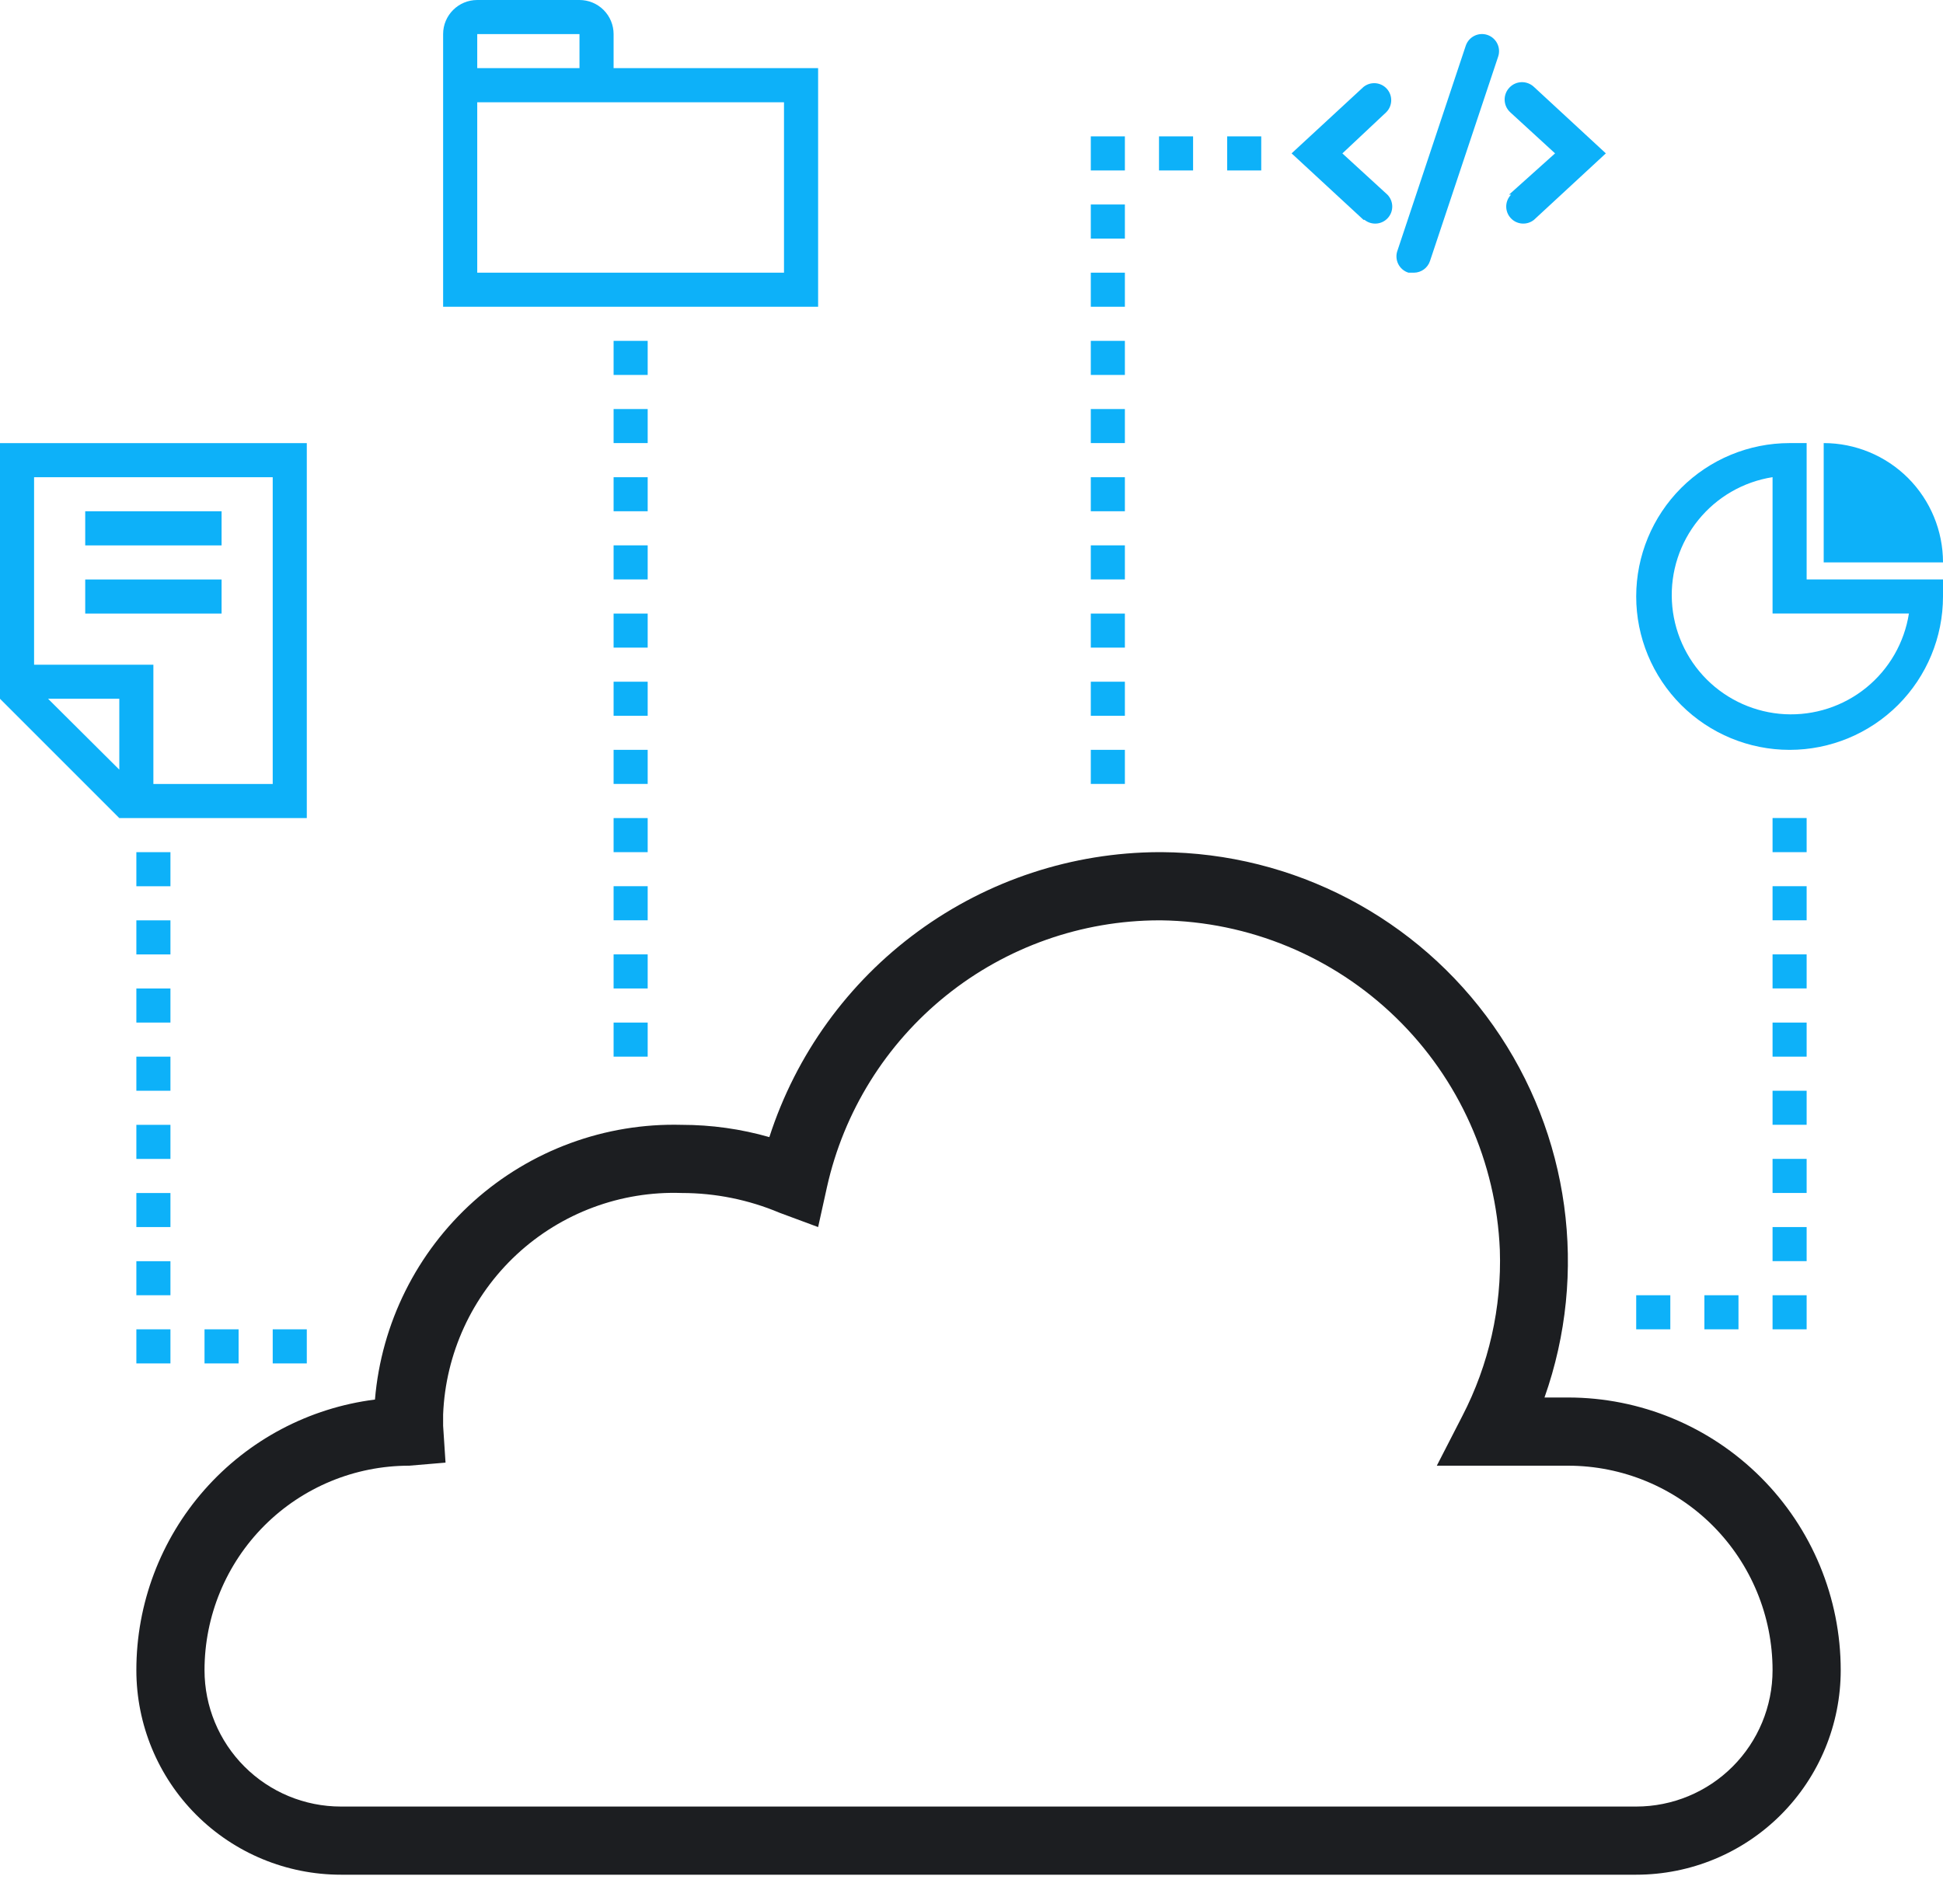 <svg width="50" height="49" viewBox="0 0 50 49" fill="none" xmlns="http://www.w3.org/2000/svg">
<path d="M40.351 35.965H39.745C40.881 32.754 40.392 29.193 38.435 26.406C36.477 23.619 33.292 21.951 29.886 21.93H29.825C27.594 21.939 25.423 22.653 23.622 23.971C21.821 25.288 20.483 27.14 19.798 29.264C19.065 29.054 18.306 28.948 17.544 28.948C15.574 28.896 13.659 29.6 12.191 30.914C10.724 32.229 9.814 34.055 9.649 36.018C7.953 36.232 6.393 37.057 5.262 38.34C4.132 39.622 3.508 41.273 3.509 42.983C3.509 44.379 4.063 45.718 5.05 46.705C6.037 47.692 7.376 48.246 8.772 48.246H42.105C43.501 48.246 44.84 47.692 45.827 46.705C46.814 45.718 47.368 44.379 47.368 42.983C47.368 41.122 46.629 39.337 45.313 38.021C43.997 36.705 42.212 35.965 40.351 35.965ZM42.105 46.492H8.772C7.841 46.492 6.949 46.122 6.291 45.464C5.633 44.806 5.263 43.913 5.263 42.983C5.263 41.587 5.818 40.248 6.804 39.261C7.792 38.274 9.13 37.72 10.526 37.72L11.465 37.641L11.403 36.693V36.404C11.465 34.835 12.146 33.354 13.296 32.285C14.447 31.217 15.974 30.648 17.544 30.702C18.409 30.702 19.265 30.875 20.061 31.211L21.053 31.579L21.28 30.553C21.713 28.608 22.795 26.869 24.348 25.62C25.9 24.372 27.832 23.689 29.825 23.685H29.877C32.139 23.716 34.303 24.613 35.925 26.191C37.547 27.768 38.502 29.907 38.596 32.167C38.646 33.65 38.314 35.121 37.632 36.439L36.974 37.72H40.351C41.747 37.72 43.085 38.274 44.073 39.261C45.059 40.248 45.614 41.587 45.614 42.983C45.614 43.913 45.244 44.806 44.586 45.464C43.928 46.122 43.036 46.492 42.105 46.492Z" fill="#1C1E21"/>
<path d="M3.509 34.211H4.386V35.088H3.509V34.211ZM4.386 33.334H3.509V32.457H4.386V33.334ZM4.386 31.579H3.509V30.702H4.386V31.579ZM4.386 29.825H3.509V28.948H4.386V29.825ZM4.386 28.071H3.509V27.194H4.386V28.071ZM4.386 26.316H3.509V25.439H4.386V26.316ZM4.386 24.562H3.509V23.685H4.386V24.562ZM4.386 22.808H3.509V21.93H4.386V22.808ZM5.702 14.036H2.193V13.158H5.702V14.036ZM5.702 15.79H2.193V14.913H5.702V15.79ZM7.895 21.053V11.404H0V17.983L3.07 21.053H7.895ZM0.877 12.281H7.018V20.176H3.947V17.106H0.877V12.281ZM1.237 17.983H3.07V19.807L1.237 17.983ZM5.263 35.088V34.211H6.14V35.088H5.263ZM7.018 35.088V34.211H7.895V35.088H7.018ZM15.79 26.316H16.667V27.193H15.79V26.316ZM16.667 25.439H15.79V24.561H16.667V25.439ZM16.667 23.684H15.79V22.807H16.667V23.684ZM16.667 21.93H15.79V21.053H16.667V21.93ZM16.667 20.175H15.79V19.298H16.667V20.175ZM16.667 18.421H15.79V17.544H16.667V18.421ZM16.667 16.667H15.79V15.79H16.667V16.667ZM16.667 14.912H15.79V14.035H16.667V14.912ZM16.667 13.158H15.79V12.281H16.667V13.158ZM16.667 11.403H15.79V10.526H16.667V11.403ZM16.667 9.649H15.79V8.772H16.667V9.649ZM21.053 1.754H15.79V0.877C15.79 0.645 15.697 0.421 15.533 0.257C15.368 0.092 15.145 0 14.912 0H12.281C11.796 0 11.403 0.393 11.403 0.877V7.895H21.053V1.754ZM12.281 0.877H14.912V1.754H12.281V0.877ZM20.175 7.018H12.281V2.632H20.175V7.018ZM28.947 20.175H28.07V19.298H28.947V20.175ZM28.947 18.421H28.07V17.544H28.947V18.421ZM28.947 16.667H28.07V15.79H28.947V16.667ZM28.947 14.912H28.07V14.035H28.947V14.912ZM28.947 13.158H28.07V12.281H28.947V13.158ZM28.947 11.403H28.07V10.526H28.947V11.403ZM28.947 9.649H28.07V8.772H28.947V9.649ZM28.947 7.895H28.07V7.018H28.947V7.895ZM28.947 6.14H28.07V5.263H28.947V6.14ZM28.947 4.386H28.07V3.509H28.947V4.386ZM30.702 4.386H29.825V3.509H30.702V4.386ZM32.456 4.386H31.579V3.509H32.456V4.386ZM35.088 5.658L33.237 3.947L35.088 2.237C35.269 2.092 35.532 2.112 35.688 2.285C35.843 2.457 35.838 2.72 35.675 2.886L34.544 3.948L35.702 5.009C35.864 5.175 35.87 5.438 35.714 5.61C35.558 5.783 35.295 5.803 35.114 5.658L35.088 5.658ZM38.833 5.009L40.017 3.947L38.86 2.886C38.68 2.717 38.672 2.434 38.842 2.255C39.011 2.075 39.294 2.067 39.474 2.237L41.324 3.947L39.474 5.658C39.293 5.803 39.029 5.782 38.874 5.61C38.718 5.438 38.723 5.175 38.886 5.009L38.833 5.009ZM35.965 6.439L37.719 1.176C37.757 1.065 37.836 0.974 37.941 0.922C38.045 0.87 38.166 0.862 38.276 0.899C38.506 0.977 38.63 1.226 38.553 1.456L36.798 6.719C36.738 6.897 36.573 7.016 36.386 7.018H36.246C36.129 6.982 36.032 6.899 35.979 6.789C35.926 6.68 35.921 6.552 35.965 6.439ZM45.614 33.333H46.491V34.21H45.614V33.333ZM45.614 31.579H46.491V32.456H45.614V31.579ZM45.614 29.824H46.491V30.701H45.614V29.824ZM45.614 28.07H46.491V28.947H45.614V28.07ZM45.614 26.316H46.491V27.193H45.614V26.316ZM45.614 24.561H46.491V25.438H45.614V24.561ZM45.614 22.807H46.491V23.684H45.614V22.807ZM46.491 21.93H45.614V21.052H46.491V21.93ZM44.737 33.333V34.21H43.86V33.333H44.737ZM42.983 34.21H42.105V33.333H42.983V34.21ZM46.491 11.403H46.053C45.006 11.403 44.002 11.819 43.261 12.559C42.521 13.3 42.105 14.304 42.105 15.351C42.105 16.397 42.521 17.401 43.261 18.142C44.002 18.882 45.006 19.298 46.053 19.298C47.099 19.298 48.103 18.882 48.844 18.142C49.584 17.401 50 16.397 50 15.351V14.912H46.491V11.403ZM49.123 15.789C49.005 16.539 48.614 17.219 48.024 17.698C47.435 18.176 46.689 18.419 45.93 18.38C45.172 18.34 44.456 18.021 43.919 17.485C43.382 16.948 43.063 16.231 43.024 15.473C42.984 14.715 43.227 13.969 43.706 13.379C44.184 12.79 44.864 12.398 45.614 12.28V15.789H49.123ZM50 14.473H46.93V11.403C47.744 11.403 48.525 11.727 49.101 12.302C49.676 12.878 50 13.659 50 14.473Z" fill="#0DB1F9"/>
</svg>
